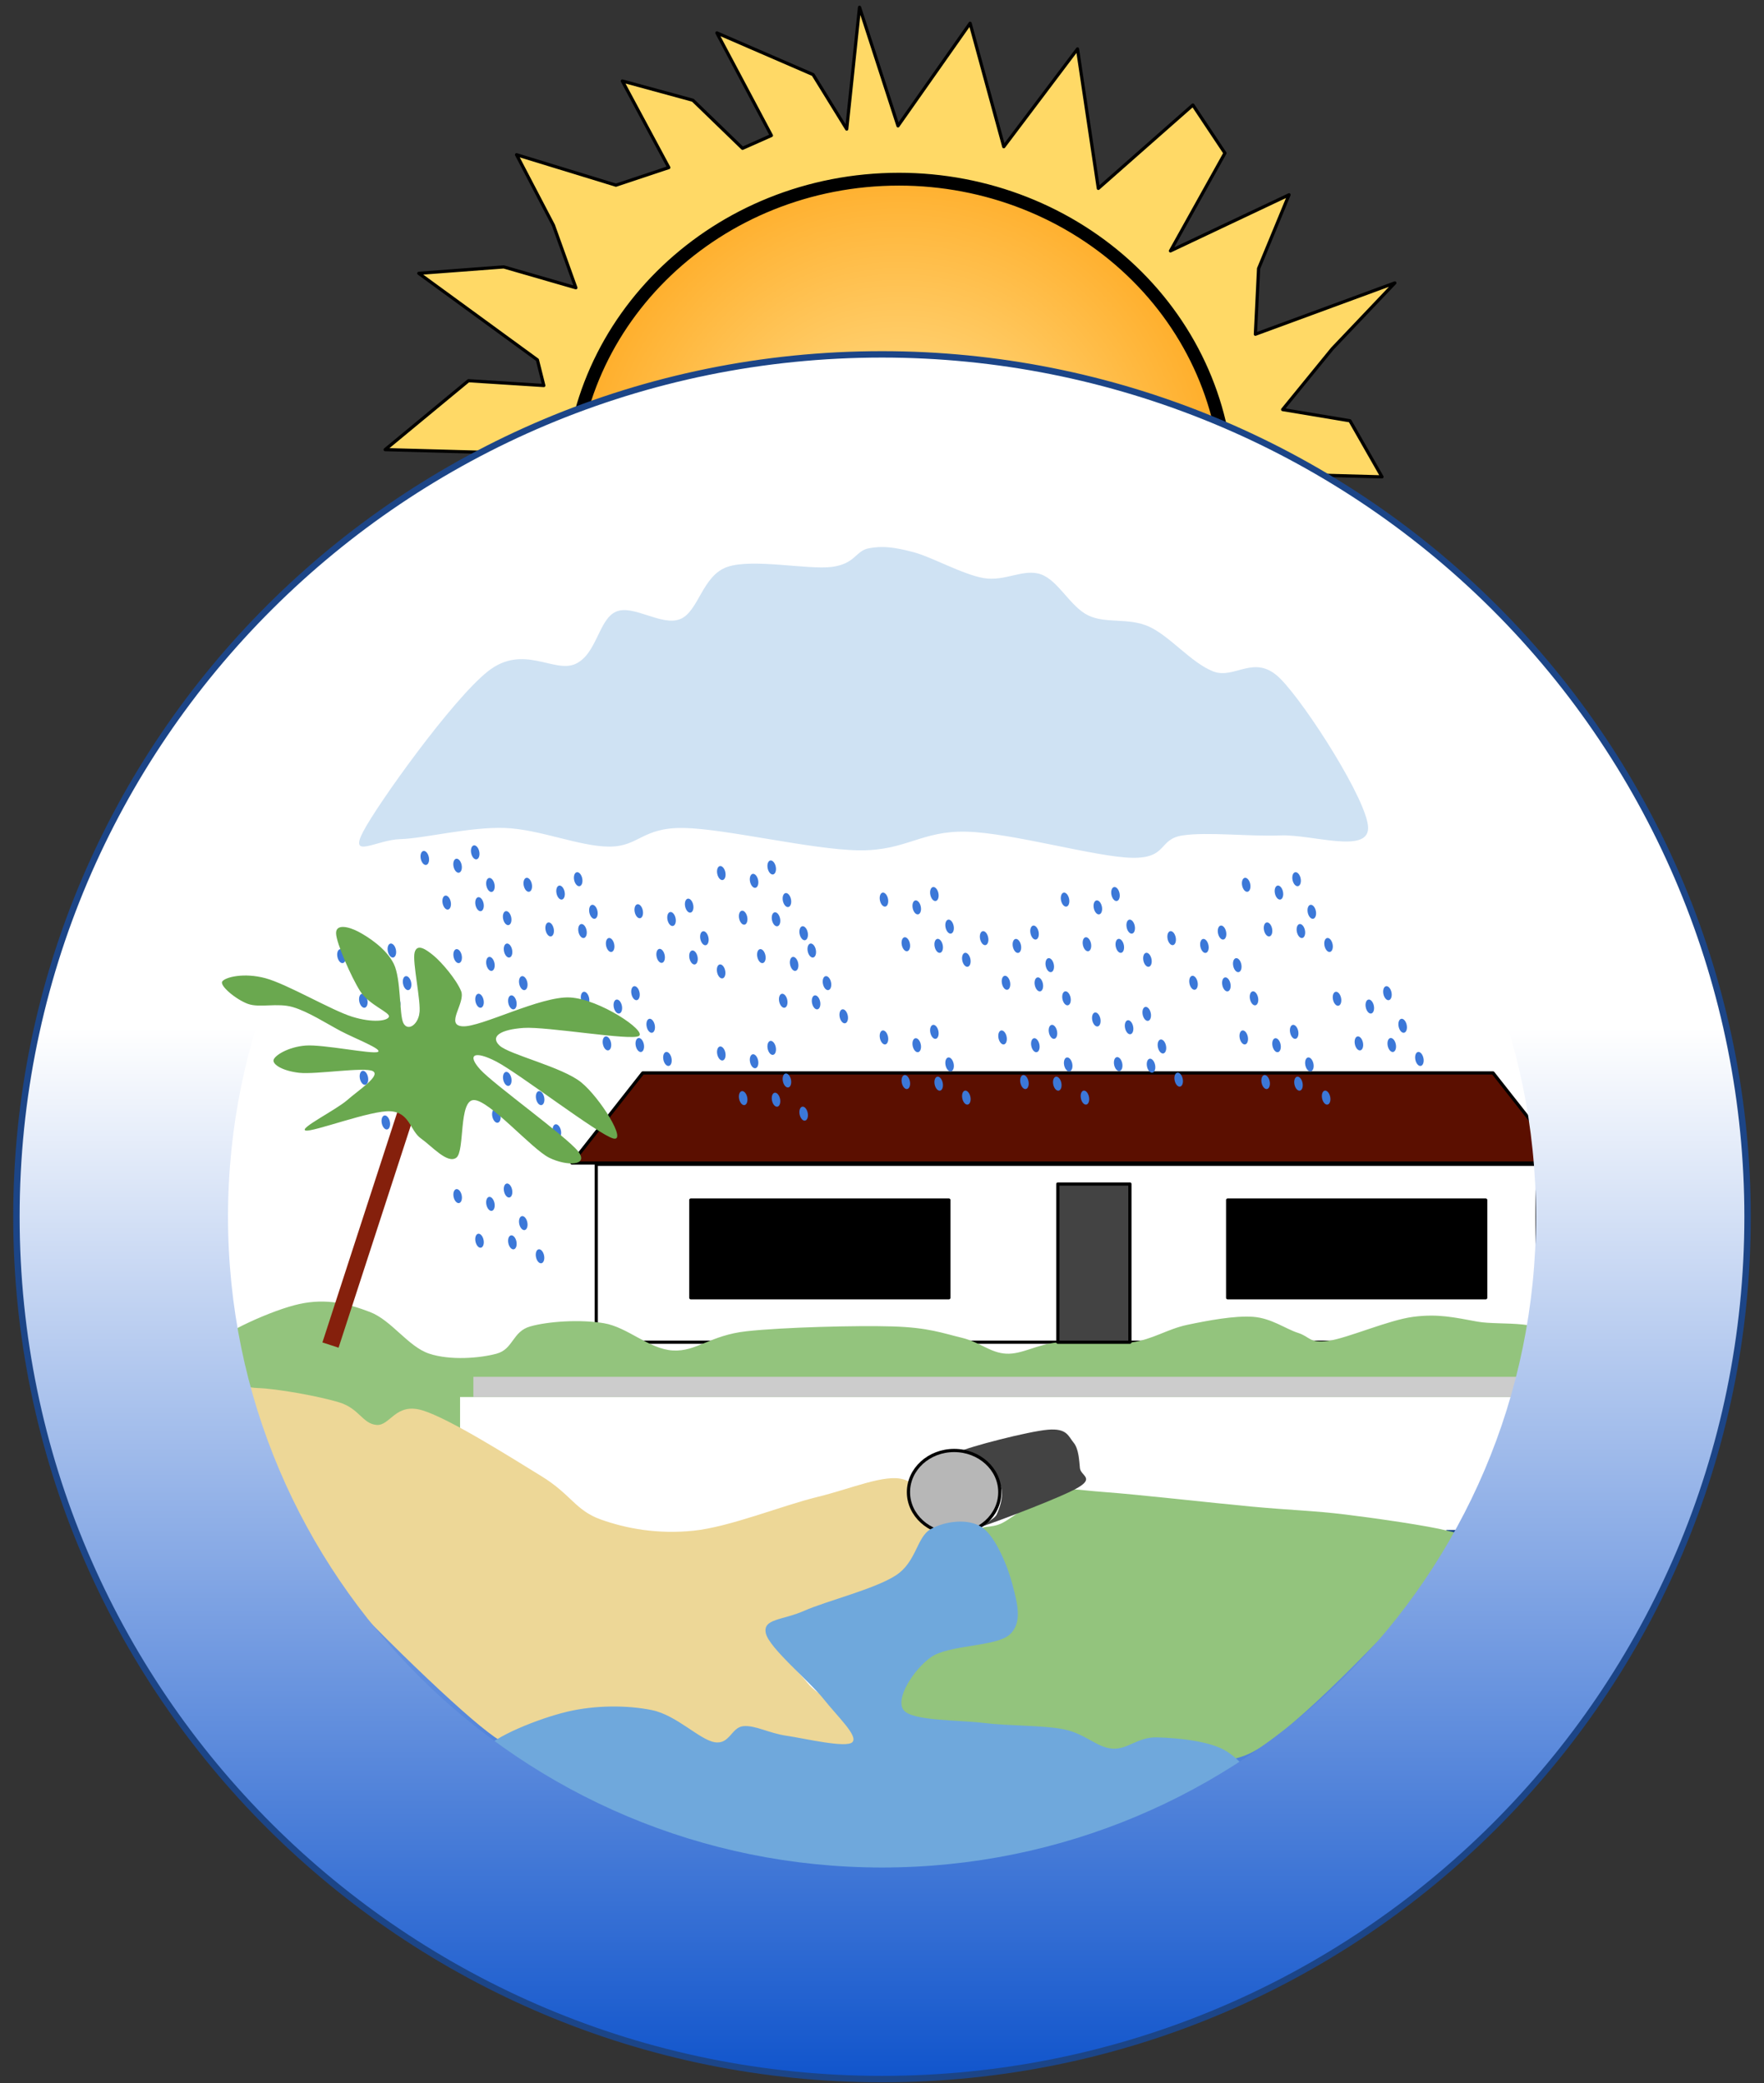 <svg version="1.1" viewBox="0.0 0.0 550.333 649.885" fill="none" stroke="none" stroke-linecap="square" stroke-miterlimit="10" xmlns:xlink="http://www.w3.org/1999/xlink" xmlns="http://www.w3.org/2000/svg"><rect x="0.0" y="0.0" width="550.333" height="649.885" fill="#333333" stroke="none"/><clipPath id="p.0"><path d="m0 0l550.333 0l0 649.885l-550.333 0l0 -649.885z" clip-rule="nonzero"/></clipPath><g clip-path="url(#p.0)"><path fill="#000000" fill-opacity="0.0" d="m0 0l550.333 0l0 649.885l-550.333 0z" fill-rule="evenodd"/><path fill="#ffd966" d="m240.657 42.27l-17.0 -32.0l30.0 13l10.501 17l4.0 -38.0l12.0 37.0l22.499 -32l10.501 38.499l23.0 -30.499l6.499 43.499l29.501 -26.0l10.0 15.0l-17.0 30.501l37.0 -17.501l-9.501 23.0l-1.0 20.501l43.501 -16.0l-19.501 20.499l-15.499 19.0l21.0 3.501l10.0 17.499l-311.0 -8.499l26 -21.501l23.499 1.501l-2.0 -8.0l-37.0 -27.0l26.501 -2.0l22.499 6.499l-7.0 -19.499l-11.499 -22.0l31.0 9.499l16.499 -5.499l-14.499 -27l22.0 6.0l15.499 15z" fill-rule="evenodd"/><path stroke="#000000" stroke-width="1.0" stroke-linejoin="round" stroke-linecap="butt" d="m240.657 42.27l-17.0 -32.0l30.0 13l10.501 17l4.0 -38.0l12.0 37.0l22.499 -32l10.501 38.499l23.0 -30.499l6.499 43.499l29.501 -26.0l10.0 15.0l-17.0 30.501l37.0 -17.501l-9.501 23.0l-1.0 20.501l43.501 -16.0l-19.501 20.499l-15.499 19.0l21.0 3.501l10.0 17.499l-311.0 -8.499l26 -21.501l23.499 1.501l-2.0 -8.0l-37.0 -27.0l26.501 -2.0l22.499 6.499l-7.0 -19.499l-11.499 -22.0l31.0 9.499l16.499 -5.499l-14.499 -27l22.0 6.0l15.499 15z" fill-rule="evenodd"/><defs><radialGradient id="p.1" gradientUnits="userSpaceOnUse" gradientTransform="matrix(11.894 0.0 0.0 11.894 0.0 0.0)" spreadMethod="pad" cx="23.581" cy="12.896" fx="23.581" fy="12.896" r="11.894"><stop offset="0.0" stop-color="#ffe599"/><stop offset="1.0" stop-color="#ff9900"/></radialGradient></defs><path fill="url(#p.1)" d="m177.954 153.381l0 0c0 -53.837 45.9 -97.48 102.52 -97.48l0 0c27.19 0 53.266 10.27 72.492 28.551c19.226 18.281 30.027 43.076 30.027 68.929l0 0c0 53.837 -45.9 97.48 -102.52 97.48l0 0c-56.62 0 -102.52 -43.643 -102.52 -97.48z" fill-rule="evenodd"/><path stroke="#000000" stroke-width="4.0" stroke-linejoin="round" stroke-linecap="butt" d="m177.954 153.381l0 0c0 -53.837 45.9 -97.48 102.52 -97.48l0 0c27.19 0 53.266 10.27 72.492 28.551c19.226 18.281 30.027 43.076 30.027 68.929l0 0c0 53.837 -45.9 97.48 -102.52 97.48l0 0c-56.62 0 -102.52 -43.643 -102.52 -97.48z" fill-rule="evenodd"/><defs><linearGradient id="p.2" gradientUnits="userSpaceOnUse" gradientTransform="matrix(23.153 0.0 0.0 23.153 0.0 0.0)" spreadMethod="pad" x1="0.265" y1="4.818" x2="0.265" y2="27.971"><stop offset="0.0" stop-color="#ffffff"/><stop offset="0.3" stop-color="#ffffff"/><stop offset="1.0" stop-color="#1155cc"/></linearGradient></defs><path fill="url(#p.2)" d="m6.127 379.583l0 0c0 -148.03 120.453 -268.031 269.039 -268.031l0 0c71.354 0 139.785 28.239 190.24 78.505c50.455 50.266 78.8 118.441 78.8 189.527l0 0c0 148.03 -120.453 268.032 -269.039 268.032l0 0c-148.586 0 -269.039 -120.002 -269.039 -268.032z" fill-rule="evenodd"/><path stroke="#1c4587" stroke-width="4.0" stroke-linejoin="round" stroke-linecap="butt" d="m6.127 379.583l0 0c0 -148.03 120.453 -268.031 269.039 -268.031l0 0c71.354 0 139.785 28.239 190.24 78.505c50.455 50.266 78.8 118.441 78.8 189.527l0 0c0 148.03 -120.453 268.032 -269.039 268.032l0 0c-148.586 0 -269.039 -120.002 -269.039 -268.032z" fill-rule="evenodd"/><path fill="#ffffff" d="m60.563 350.42l0 0c0 -120.494 97.059 -218.173 216.787 -218.173l0 0c57.496 0 112.636 22.986 153.292 63.901c40.656 40.915 63.496 96.409 63.496 154.272l0 0c0 120.494 -97.059 218.173 -216.787 218.173l0 0c-119.728 0 -216.787 -97.68 -216.787 -218.173z" fill-rule="evenodd"/><path stroke="#1c4587" stroke-width="4.0" stroke-linejoin="round" stroke-linecap="butt" d="m60.563 350.42l0 0c0 -120.494 97.059 -218.173 216.787 -218.173l0 0c57.496 0 112.636 22.986 153.292 63.901c40.656 40.915 63.496 96.409 63.496 154.272l0 0c0 120.494 -97.059 218.173 -216.787 218.173l0 0c-119.728 0 -216.787 -97.68 -216.787 -218.173z" fill-rule="evenodd"/><path fill="#ffffff" d="m186.02 363.228l293.512 0l0 55.496l-293.512 0z" fill-rule="evenodd"/><path stroke="#000000" stroke-width="1.0" stroke-linejoin="round" stroke-linecap="butt" d="m186.02 363.228l293.512 0l0 55.496l-293.512 0z" fill-rule="evenodd"/><path fill="#93c47d" d="m64.921 420.308c4.5 -4.584 20.084 -11.668 28.501 -13.501c8.417 -1.833 15.25 -0.082 22.0 2.501c6.75 2.584 11.916 10.833 18.499 13.0c6.583 2.167 15.75 1.417 21.0 0c5.25 -1.417 4.918 -6.918 10.501 -8.501c5.584 -1.584 15.584 -2.25 23.0 -1.0c7.416 1.25 14.082 8.084 21.499 8.501c7.416 0.417 11.583 -4.75 23.0 -6.0c11.417 -1.25 34.335 -1.835 45.501 -1.501c11.167 0.333 15.582 2.084 21.499 3.501c5.916 1.417 9.0 4.75 14.0 5.0c5.0 0.25 9.5 -2.918 16.0 -3.501c6.5 -0.584 16.25 0.916 23.0 0c6.75 -0.916 11.168 -4.165 17.501 -5.499c6.333 -1.333 14.749 -2.918 20.499 -2.501c5.75 0.416 10.083 3.75 14.0 5.0c3.917 1.25 3.501 3.335 9.501 2.501c6.0 -0.833 18.749 -6.501 26.499 -7.501c7.75 -1.0 12.667 0.168 20.0 1.501c7.333 1.333 22.416 -1.084 24.0 6.499c1.584 7.583 27.001 33.5 -14.499 39.0c-41.5 5.5 -176.001 -4.0 -234.501 -6.0c-58.5 -2.0 -88.249 -3.084 -116.499 -6.0c-28.25 -2.916 -43.916 -7.249 -53.0 -11.499c-9.084 -4.25 -6.001 -9.416 -1.501 -14.0z" fill-rule="evenodd"/><path fill="#ffffff" d="m143.531 435.827l336.0 0l0 41.48l-336.0 0z" fill-rule="evenodd"/><path fill="#5b0f00" d="m178.421 362.822l22.099 -28.095l265.281 0l22.099 28.095z" fill-rule="evenodd"/><path stroke="#000000" stroke-width="1.0" stroke-linejoin="round" stroke-linecap="butt" d="m178.421 362.822l22.099 -28.095l265.281 0l22.099 28.095z" fill-rule="evenodd"/><path fill="#000000" d="m215.521 374.378l80.504 0l0 30.488l-80.504 0z" fill-rule="evenodd"/><path stroke="#000000" stroke-width="1.0" stroke-linejoin="round" stroke-linecap="butt" d="m215.521 374.378l80.504 0l0 30.488l-80.504 0z" fill-rule="evenodd"/><path fill="#000000" d="m383.004 374.378l80.504 0l0 30.488l-80.504 0z" fill-rule="evenodd"/><path stroke="#000000" stroke-width="1.0" stroke-linejoin="round" stroke-linecap="butt" d="m383.004 374.378l80.504 0l0 30.488l-80.504 0z" fill-rule="evenodd"/><path fill="#434343" d="m330.02 369.378l22.488 0l0 49.354l-22.488 0z" fill-rule="evenodd"/><path stroke="#000000" stroke-width="1.0" stroke-linejoin="round" stroke-linecap="butt" d="m330.02 369.378l22.488 0l0 49.354l-22.488 0z" fill-rule="evenodd"/><path fill="#93c47d" d="m312.92 475.008c-4.0 2.167 -7.667 0.335 -8.0 3.501c-0.333 3.167 5.416 10.582 6.0 15.499c0.584 4.916 2.251 9.75 -2.499 14.0c-4.75 4.25 -20.916 6.668 -26.0 11.501c-5.084 4.833 -6.584 13.832 -4.501 17.499c2.083 3.667 8.833 3.835 17.0 4.501c8.167 0.667 23.833 -1.751 32.0 -0.501c8.167 1.25 11.667 7.667 17.0 8.0c5.333 0.333 7.167 -5.584 15.0 -6.0c7.833 -0.416 17.916 11.001 32.0 3.501c14.084 -7.5 41.751 -37.668 52.501 -48.501c10.75 -10.833 10.667 -13.082 12.0 -16.499c1.333 -3.416 1.917 -2.5 -4.0 -4.0c-5.917 -1.5 -21.335 -3.75 -31.501 -5.0c-10.167 -1.25 -16.999 -1.335 -29.499 -2.501c-12.5 -1.167 -35.251 -3.749 -45.501 -4.499c-10.25 -0.75 -10.667 -1.583 -16.0 0c-5.333 1.583 -12.0 7.332 -16.0 9.499z" fill-rule="evenodd"/><path fill="#edd797" d="m254.921 467.029c10.916 -2.667 21.083 -7.249 27 -5.499c5.917 1.75 8.918 10.833 8.501 16.0c-0.416 5.167 -3.25 10.0 -11.0 15.0c-7.75 5.0 -30.918 9.584 -35.501 15.0c-4.584 5.416 4.333 12.832 8.0 17.499c3.667 4.667 11.667 7.001 14 10.501c2.333 3.5 2.583 8.332 0 10.499c-2.583 2.167 -10.832 3.251 -15.499 2.501c-4.667 -0.75 -8.918 -7.083 -12.501 -7.0c-3.584 0.083 -4.75 7.249 -9.0 7.499c-4.25 0.25 -11.416 -3.667 -16.499 -6.0c-5.083 -2.333 -6.916 -8.084 -14.0 -8.0c-7.084 0.084 -20.418 7.918 -28.501 8.501c-8.084 0.583 -7.0 5.583 -20.0 -5.0c-13.0 -10.584 -44.75 -41.501 -58 -58.501c-13.25 -17.0 -19.582 -35.665 -21.499 -43.499c-1.916 -7.833 4.084 -3.668 10.0 -3.501c5.916 0.167 19.332 2.584 25.499 4.501c6.167 1.917 7.168 6.584 11.501 7.0c4.333 0.416 5.916 -7.168 14.499 -4.501c8.583 2.667 27.75 14.835 37.0 20.501c9.25 5.667 10.584 10.665 18.501 13.499c7.917 2.833 17.75 4.668 29.0 3.501c11.25 -1.167 27.582 -7.835 38.499 -10.501z" fill-rule="evenodd"/><path fill="#434343" d="m298.919 453.027c3.25 -1.667 22.0 -6.5 28.0 -7.0c6.0 -0.5 6.333 2.0 8.0 4.0c1.667 2.0 1.75 5.667 2.0 8.0c0.25 2.333 4.501 3.0 -0.499 6.0c-5.0 3.0 -25.251 10.583 -29.501 12.0c-4.25 1.417 3.083 -1.582 4.0 -3.499c0.917 -1.916 2.084 -5.25 1.501 -8.0c-0.583 -2.75 -2.75 -6.584 -5.0 -8.501c-2.25 -1.917 -11.751 -1.333 -8.501 -3.0z" fill-rule="evenodd"/><path fill="#b7b7b7" d="m283.421 465.501l0 0c0 -7.175 6.381 -12.992 14.252 -12.992l0 0c7.871 0 14.252 5.817 14.252 12.992l0 0c0 7.175 -6.381 12.992 -14.252 12.992l0 0c-7.871 0 -14.252 -5.817 -14.252 -12.992z" fill-rule="evenodd"/><path stroke="#000000" stroke-width="1.0" stroke-linejoin="round" stroke-linecap="butt" d="m283.421 465.501l0 0c0 -7.175 6.381 -12.992 14.252 -12.992l0 0c7.871 0 14.252 5.817 14.252 12.992l0 0c0 7.175 -6.381 12.992 -14.252 12.992l0 0c-7.871 0 -14.252 -5.817 -14.252 -12.992z" fill-rule="evenodd"/><path fill="#6fa8dc" d="m290.42 477.009c-4.5 2.5 -4.416 10.251 -11.0 14.501c-6.584 4.25 -21.751 8.0 -28.501 11.0c-6.75 3.0 -13.0 2.417 -12.0 7.0c1.0 4.583 13.5 14.832 18.0 20.499c4.5 5.667 10.916 11.584 9.0 13.501c-1.916 1.917 -14.832 -1.167 -20.499 -2.0c-5.667 -0.833 -9.751 -3.333 -13.501 -3.0c-3.75 0.333 -4.25 5.833 -9.0 5.0c-4.75 -0.833 -11.832 -8.416 -19.499 -10.0c-7.667 -1.584 -17.751 -1.584 -26.501 0.499c-8.75 2.083 -23.0 7.75 -26.0 12.0c-3.0 4.25 -7.75 7.251 8.0 13.501c15.75 6.25 50.335 20.5 86.501 24.0c36.167 3.5 105.916 0.417 130.499 -3.0c24.583 -3.417 15.833 -11.835 17.0 -17.501c1.167 -5.667 -4.667 -12.999 -10.0 -16.499c-5.333 -3.5 -16.0 -4.335 -22.0 -4.501c-6.0 -0.167 -9.167 3.918 -14.0 3.501c-4.833 -0.416 -8.333 -4.667 -15.0 -6.0c-6.667 -1.333 -16.667 -1.0 -25.0 -2.0c-8.333 -1.0 -22.25 -0.583 -25.0 -4.0c-2.75 -3.417 3.001 -12.584 8.501 -16.501c5.5 -3.917 20.249 -3.25 24.499 -7c4.25 -3.75 2.416 -9.916 1.0 -15.499c-1.416 -5.583 -5.249 -15.083 -9.499 -18.0c-4.25 -2.917 -11.5 -2.001 -16.0 0.499z" fill-rule="evenodd"/><path fill="#cccccc" d="m147.686 429.528l335.748 0l0 6.299l-335.748 0z" fill-rule="evenodd"/><defs><linearGradient id="p.3" gradientUnits="userSpaceOnUse" gradientTransform="matrix(23.153 0.0 0.0 23.153 0.0 0.0)" spreadMethod="pad" x1="0.265" y1="4.818" x2="0.265" y2="27.971"><stop offset="0.0" stop-color="#ffffff"/><stop offset="0.39" stop-color="#ffffff"/><stop offset="1.0" stop-color="#1155cc"/></linearGradient></defs><path fill="url(#p.3)" d="m6.127 379.581l0 0c0 -148.03 120.453 -268.031 269.039 -268.031l0 0c71.354 0 139.785 28.239 190.24 78.505c50.455 50.266 78.8 118.441 78.8 189.527l0 0c0 148.03 -120.453 268.031 -269.039 268.031l0 0c-148.586 0 -269.039 -120.002 -269.039 -268.031zm65.008 0l0 0c0 112.127 91.348 203.023 204.031 203.023c112.683 0 204.031 -90.897 204.031 -203.023l0 0c0 -112.127 -91.348 -203.023 -204.031 -203.023l0 0c-112.683 0 -204.031 90.897 -204.031 203.023z" fill-rule="evenodd"/><path fill="#cfe2f3" d="m152.218 209.432c11.047 -8.726 20.691 0.776 27.355 -2.327c6.664 -3.102 7.191 -13.961 12.627 -16.288c5.436 -2.327 14.204 4.654 19.991 2.327c5.787 -2.327 6.839 -13.573 14.729 -16.288c7.891 -2.715 25.251 0.97 32.616 0c7.365 -0.97 7.364 -5.043 11.572 -5.818c4.208 -0.776 7.716 -0.387 13.678 1.165c5.962 1.551 15.432 6.979 22.095 8.143c6.664 1.163 12.451 -3.101 17.887 -1.162c5.436 1.939 9.118 10.082 14.729 12.796c5.611 2.715 12.45 0.583 18.938 3.491c6.488 2.909 13.152 11.246 19.991 13.961c6.839 2.715 12.978 -5.817 21.044 2.327c8.066 8.144 27.355 38.394 27.355 46.539c0 8.144 -17.71 1.939 -27.355 2.327c-9.644 0.388 -22.796 -1.163 -30.512 0c-7.716 1.163 -4.559 7.175 -15.783 6.98c-11.223 -0.194 -37.352 -7.757 -51.556 -8.145c-14.204 -0.388 -18.938 6.012 -33.667 5.818c-14.73 -0.194 -41.735 -6.787 -54.711 -6.98c-12.976 -0.194 -13.853 5.818 -23.146 5.818c-9.294 0 -21.744 -5.43 -32.616 -5.818c-10.872 -0.388 -25.251 3.295 -32.616 3.489c-7.365 0.194 -16.133 6.399 -11.574 -2.327c4.559 -8.726 27.882 -41.302 38.929 -50.028z" fill-rule="evenodd"/><path fill="#3c78d8" d="m146.997 266.162l0 0c-0.244 -1.2 0.123 -2.286 0.819 -2.425l0 0c0.334 -0.067 0.701 0.098 1.02 0.458c0.319 0.36 0.564 0.887 0.681 1.463l0 0c0.244 1.2 -0.123 2.286 -0.819 2.425l0 0c-0.696 0.139 -1.457 -0.721 -1.701 -1.921z" fill-rule="evenodd"/><path fill="#3c78d8" d="m141.495 270.33l0 0c-0.244 -1.2 0.123 -2.286 0.819 -2.425l0 0c0.334 -0.067 0.701 0.098 1.02 0.458c0.319 0.36 0.564 0.887 0.681 1.463l0 0c0.244 1.2 -0.123 2.286 -0.819 2.425l0 0c-0.696 0.139 -1.457 -0.721 -1.701 -1.921z" fill-rule="evenodd"/><path fill="#3c78d8" d="m151.745 276.33l0 0c-0.244 -1.2 0.123 -2.286 0.819 -2.425l0 0c0.334 -0.067 0.701 0.098 1.02 0.458c0.319 0.36 0.564 0.887 0.681 1.463l0 0c0.244 1.2 -0.123 2.286 -0.819 2.425l0 0c-0.696 0.139 -1.457 -0.721 -1.701 -1.921z" fill-rule="evenodd"/><path fill="#3c78d8" d="m148.343 282.33l0 0c-0.244 -1.2 0.123 -2.286 0.819 -2.425l0 0c0.334 -0.067 0.701 0.098 1.02 0.458c0.319 0.36 0.564 0.887 0.681 1.463l0 0c0.244 1.2 -0.123 2.286 -0.819 2.425l0 0c-0.696 0.139 -1.457 -0.721 -1.701 -1.921z" fill-rule="evenodd"/><path fill="#3c78d8" d="m131.27 267.905l0 0c-0.244 -1.2 0.123 -2.286 0.819 -2.425l0 0c0.334 -0.067 0.701 0.098 1.02 0.458c0.319 0.36 0.564 0.887 0.681 1.463l0 0c0.244 1.2 -0.123 2.286 -0.819 2.425l0 0c-0.696 0.139 -1.457 -0.721 -1.701 -1.921z" fill-rule="evenodd"/><path fill="#3c78d8" d="m138.094 281.829l0 0c-0.244 -1.2 0.123 -2.286 0.819 -2.425l0 0c0.334 -0.067 0.701 0.098 1.02 0.458c0.319 0.36 0.564 0.887 0.681 1.463l0 0c0.244 1.2 -0.123 2.286 -0.819 2.425l0 0c-0.696 0.139 -1.457 -0.721 -1.701 -1.921z" fill-rule="evenodd"/><path fill="#3c78d8" d="m156.968 286.679l0 0c-0.244 -1.2 0.123 -2.286 0.819 -2.425l0 0c0.334 -0.067 0.701 0.098 1.02 0.458c0.319 0.36 0.564 0.887 0.681 1.463l0 0c0.244 1.2 -0.123 2.286 -0.819 2.425l0 0c-0.696 0.139 -1.457 -0.721 -1.701 -1.921z" fill-rule="evenodd"/><path fill="#3c78d8" d="m179.123 274.538l0 0c-0.244 -1.2 0.123 -2.286 0.819 -2.425l0 0c0.334 -0.067 0.701 0.098 1.02 0.458c0.319 0.36 0.564 0.887 0.681 1.463l0 0c0.244 1.2 -0.123 2.286 -0.819 2.425l0 0c-0.696 0.139 -1.457 -0.721 -1.701 -1.921z" fill-rule="evenodd"/><path fill="#3c78d8" d="m173.621 278.706l0 0c-0.244 -1.2 0.123 -2.286 0.819 -2.425l0 0c0.334 -0.067 0.701 0.098 1.02 0.458c0.319 0.36 0.564 0.887 0.681 1.463l0 0c0.244 1.2 -0.123 2.286 -0.819 2.425l0 0c-0.696 0.139 -1.457 -0.721 -1.701 -1.921z" fill-rule="evenodd"/><path fill="#3c78d8" d="m183.871 284.706l0 0c-0.244 -1.2 0.123 -2.286 0.819 -2.425l0 0c0.334 -0.067 0.701 0.098 1.02 0.458c0.319 0.36 0.564 0.887 0.681 1.463l0 0c0.244 1.2 -0.123 2.286 -0.819 2.425l0 0c-0.696 0.139 -1.457 -0.721 -1.701 -1.921z" fill-rule="evenodd"/><path fill="#3c78d8" d="m180.469 290.706l0 0c-0.244 -1.2 0.123 -2.286 0.819 -2.425l0 0c0.334 -0.067 0.701 0.098 1.02 0.458c0.319 0.36 0.564 0.887 0.681 1.463l0 0c0.244 1.2 -0.123 2.286 -0.819 2.425l0 0c-0.696 0.139 -1.457 -0.721 -1.701 -1.921z" fill-rule="evenodd"/><path fill="#3c78d8" d="m163.396 276.28l0 0c-0.244 -1.2 0.123 -2.286 0.819 -2.425l0 0c0.334 -0.067 0.701 0.098 1.02 0.458c0.319 0.36 0.564 0.887 0.681 1.463l0 0c0.244 1.2 -0.123 2.286 -0.819 2.425l0 0c-0.696 0.139 -1.457 -0.721 -1.701 -1.921z" fill-rule="evenodd"/><path fill="#3c78d8" d="m170.22 290.204l0 0c-0.244 -1.2 0.123 -2.286 0.819 -2.425l0 0c0.334 -0.067 0.701 0.098 1.02 0.458c0.319 0.36 0.564 0.887 0.681 1.463l0 0c0.244 1.2 -0.123 2.286 -0.819 2.425l0 0c-0.696 0.139 -1.457 -0.721 -1.701 -1.921z" fill-rule="evenodd"/><path fill="#3c78d8" d="m189.094 295.055l0 0c-0.244 -1.2 0.123 -2.286 0.819 -2.425l0 0c0.334 -0.067 0.701 0.098 1.02 0.458c0.319 0.36 0.564 0.887 0.681 1.463l0 0c0.244 1.2 -0.123 2.286 -0.819 2.425l0 0c-0.696 0.139 -1.457 -0.721 -1.701 -1.921z" fill-rule="evenodd"/><path fill="#3c78d8" d="m213.747 282.787l0 0c-0.244 -1.2 0.123 -2.286 0.819 -2.425l0 0c0.334 -0.067 0.701 0.098 1.02 0.458c0.319 0.36 0.564 0.887 0.681 1.463l0 0c0.244 1.2 -0.123 2.286 -0.819 2.425l0 0c-0.696 0.139 -1.457 -0.721 -1.701 -1.921z" fill-rule="evenodd"/><path fill="#3c78d8" d="m208.246 286.955l0 0c-0.244 -1.2 0.123 -2.286 0.819 -2.425l0 0c0.334 -0.067 0.701 0.098 1.02 0.458c0.319 0.36 0.564 0.887 0.681 1.463l0 0c0.244 1.2 -0.123 2.286 -0.819 2.425l0 0c-0.696 0.139 -1.457 -0.721 -1.701 -1.921z" fill-rule="evenodd"/><path fill="#3c78d8" d="m218.495 292.955l0 0c-0.244 -1.2 0.123 -2.286 0.819 -2.425l0 0c0.334 -0.067 0.701 0.098 1.02 0.458c0.319 0.36 0.564 0.887 0.681 1.463l0 0c0.244 1.2 -0.123 2.286 -0.819 2.425l0 0c-0.696 0.139 -1.457 -0.721 -1.701 -1.921z" fill-rule="evenodd"/><path fill="#3c78d8" d="m215.094 298.955l0 0c-0.244 -1.2 0.123 -2.286 0.819 -2.425l0 0c0.334 -0.067 0.701 0.098 1.02 0.458c0.319 0.36 0.564 0.887 0.681 1.463l0 0c0.244 1.2 -0.123 2.286 -0.819 2.425l0 0c-0.696 0.139 -1.457 -0.721 -1.701 -1.921z" fill-rule="evenodd"/><path fill="#3c78d8" d="m198.02 284.53l0 0c-0.244 -1.2 0.123 -2.286 0.819 -2.425l0 0c0.334 -0.067 0.701 0.098 1.02 0.458c0.319 0.36 0.564 0.887 0.681 1.463l0 0c0.244 1.2 -0.123 2.286 -0.819 2.425l0 0c-0.696 0.139 -1.457 -0.721 -1.701 -1.921z" fill-rule="evenodd"/><path fill="#3c78d8" d="m204.844 298.454l0 0c-0.244 -1.2 0.123 -2.286 0.819 -2.425l0 0c0.334 -0.067 0.701 0.098 1.02 0.458c0.319 0.36 0.564 0.887 0.681 1.463l0 0c0.244 1.2 -0.123 2.286 -0.819 2.425l0 0c-0.696 0.139 -1.457 -0.721 -1.701 -1.921z" fill-rule="evenodd"/><path fill="#3c78d8" d="m223.718 303.304l0 0c-0.244 -1.2 0.123 -2.286 0.819 -2.425l0 0c0.334 -0.067 0.701 0.098 1.02 0.458c0.319 0.36 0.564 0.887 0.681 1.463l0 0c0.244 1.2 -0.123 2.286 -0.819 2.425l0 0c-0.696 0.139 -1.457 -0.721 -1.701 -1.921z" fill-rule="evenodd"/><path fill="#3c78d8" d="m157.246 296.79l0 0c-0.244 -1.2 0.123 -2.286 0.819 -2.425l0 0c0.334 -0.067 0.701 0.098 1.02 0.458c0.319 0.36 0.564 0.887 0.681 1.463l0 0c0.244 1.2 -0.123 2.286 -0.819 2.425l0 0c-0.696 0.139 -1.457 -0.721 -1.701 -1.921z" fill-rule="evenodd"/><path fill="#3c78d8" d="m151.745 300.958l0 0c-0.244 -1.2 0.123 -2.286 0.819 -2.425l0 0c0.334 -0.067 0.701 0.098 1.02 0.458c0.319 0.36 0.564 0.887 0.681 1.463l0 0c0.244 1.2 -0.123 2.286 -0.819 2.425l0 0c-0.696 0.139 -1.457 -0.721 -1.701 -1.921z" fill-rule="evenodd"/><path fill="#3c78d8" d="m161.994 306.958l0 0c-0.244 -1.2 0.123 -2.286 0.819 -2.425l0 0c0.334 -0.067 0.701 0.098 1.02 0.458c0.319 0.36 0.564 0.887 0.681 1.463l0 0c0.244 1.2 -0.123 2.286 -0.819 2.425l0 0c-0.696 0.139 -1.457 -0.721 -1.701 -1.921z" fill-rule="evenodd"/><path fill="#3c78d8" d="m158.592 312.958l0 0c-0.244 -1.2 0.123 -2.286 0.819 -2.425l0 0c0.334 -0.067 0.701 0.098 1.02 0.458c0.319 0.36 0.564 0.887 0.681 1.463l0 0c0.244 1.2 -0.123 2.286 -0.819 2.425l0 0c-0.696 0.139 -1.457 -0.721 -1.701 -1.921z" fill-rule="evenodd"/><path fill="#3c78d8" d="m141.519 298.532l0 0c-0.244 -1.2 0.123 -2.286 0.819 -2.425l0 0c0.334 -0.067 0.701 0.098 1.02 0.458c0.319 0.36 0.564 0.887 0.681 1.463l0 0c0.244 1.2 -0.123 2.286 -0.819 2.425l0 0c-0.696 0.139 -1.457 -0.721 -1.701 -1.921z" fill-rule="evenodd"/><path fill="#3c78d8" d="m148.343 312.456l0 0c-0.244 -1.2 0.123 -2.286 0.819 -2.425l0 0c0.334 -0.067 0.701 0.098 1.02 0.458c0.319 0.36 0.564 0.887 0.681 1.463l0 0c0.244 1.2 -0.123 2.286 -0.819 2.425l0 0c-0.696 0.139 -1.457 -0.721 -1.701 -1.921z" fill-rule="evenodd"/><path fill="#3c78d8" d="m167.217 317.307l0 0c-0.244 -1.2 0.123 -2.286 0.819 -2.425l0 0c0.334 -0.067 0.701 0.098 1.02 0.458c0.319 0.36 0.564 0.887 0.681 1.463l0 0c0.244 1.2 -0.123 2.286 -0.819 2.425l0 0c-0.696 0.139 -1.457 -0.721 -1.701 -1.921z" fill-rule="evenodd"/><path fill="#3c78d8" d="m196.997 310.095l0 0c-0.244 -1.2 0.123 -2.286 0.819 -2.425l0 0c0.334 -0.067 0.701 0.098 1.02 0.458c0.319 0.36 0.564 0.887 0.681 1.463l0 0c0.244 1.2 -0.123 2.286 -0.819 2.425l0 0c-0.696 0.139 -1.457 -0.721 -1.701 -1.921z" fill-rule="evenodd"/><path fill="#3c78d8" d="m191.495 314.263l0 0c-0.244 -1.2 0.123 -2.286 0.819 -2.425l0 0c0.334 -0.067 0.701 0.098 1.02 0.458c0.319 0.36 0.564 0.887 0.681 1.463l0 0c0.244 1.2 -0.123 2.286 -0.819 2.425l0 0c-0.696 0.139 -1.457 -0.721 -1.701 -1.921z" fill-rule="evenodd"/><path fill="#3c78d8" d="m201.745 320.263l0 0c-0.244 -1.2 0.123 -2.286 0.819 -2.425l0 0c0.334 -0.067 0.701 0.098 1.02 0.458c0.319 0.36 0.564 0.887 0.681 1.463l0 0c0.244 1.2 -0.123 2.286 -0.819 2.425l0 0c-0.696 0.139 -1.457 -0.721 -1.701 -1.921z" fill-rule="evenodd"/><path fill="#3c78d8" d="m198.343 326.263l0 0c-0.244 -1.2 0.123 -2.286 0.819 -2.425l0 0c0.334 -0.067 0.701 0.098 1.02 0.458c0.319 0.36 0.564 0.887 0.681 1.463l0 0c0.244 1.2 -0.123 2.286 -0.819 2.425l0 0c-0.696 0.139 -1.457 -0.721 -1.701 -1.921z" fill-rule="evenodd"/><path fill="#3c78d8" d="m181.27 311.838l0 0c-0.244 -1.2 0.123 -2.286 0.819 -2.425l0 0c0.334 -0.067 0.701 0.098 1.02 0.458c0.319 0.36 0.564 0.887 0.681 1.463l0 0c0.244 1.2 -0.123 2.286 -0.819 2.425l0 0c-0.696 0.139 -1.457 -0.721 -1.701 -1.921z" fill-rule="evenodd"/><path fill="#3c78d8" d="m188.094 325.762l0 0c-0.244 -1.2 0.123 -2.286 0.819 -2.425l0 0c0.334 -0.067 0.701 0.098 1.02 0.458c0.319 0.36 0.564 0.887 0.681 1.463l0 0c0.244 1.2 -0.123 2.286 -0.819 2.425l0 0c-0.696 0.139 -1.457 -0.721 -1.701 -1.921z" fill-rule="evenodd"/><path fill="#3c78d8" d="m206.968 330.612l0 0c-0.244 -1.2 0.123 -2.286 0.819 -2.425l0 0c0.334 -0.067 0.701 0.098 1.02 0.458c0.319 0.36 0.564 0.887 0.681 1.463l0 0c0.244 1.2 -0.123 2.286 -0.819 2.425l0 0c-0.696 0.139 -1.457 -0.721 -1.701 -1.921z" fill-rule="evenodd"/><path fill="#3c78d8" d="m128.01 334.762l0 0c-0.244 -1.2 0.123 -2.286 0.819 -2.425l0 0c0.334 -0.067 0.701 0.098 1.02 0.458c0.319 0.36 0.564 0.887 0.681 1.463l0 0c0.244 1.2 -0.123 2.286 -0.819 2.425l0 0c-0.696 0.139 -1.457 -0.721 -1.701 -1.921z" fill-rule="evenodd"/><path fill="#3c78d8" d="m122.508 338.93l0 0c-0.244 -1.2 0.123 -2.286 0.819 -2.425l0 0c0.334 -0.067 0.701 0.098 1.02 0.458c0.319 0.36 0.564 0.887 0.681 1.463l0 0c0.244 1.2 -0.123 2.286 -0.819 2.425l0 0c-0.696 0.139 -1.457 -0.721 -1.701 -1.921z" fill-rule="evenodd"/><path fill="#3c78d8" d="m132.758 344.93l0 0c-0.244 -1.2 0.123 -2.286 0.819 -2.425l0 0c0.334 -0.067 0.701 0.098 1.02 0.458c0.319 0.36 0.564 0.887 0.681 1.463l0 0c0.244 1.2 -0.123 2.286 -0.819 2.425l0 0c-0.696 0.139 -1.457 -0.721 -1.701 -1.921z" fill-rule="evenodd"/><path fill="#3c78d8" d="m129.356 350.93l0 0c-0.244 -1.2 0.123 -2.286 0.819 -2.425l0 0c0.334 -0.067 0.701 0.098 1.02 0.458c0.319 0.36 0.564 0.887 0.681 1.463l0 0c0.244 1.2 -0.123 2.286 -0.819 2.425l0 0c-0.696 0.139 -1.457 -0.721 -1.701 -1.921z" fill-rule="evenodd"/><path fill="#3c78d8" d="m112.283 336.505l0 0c-0.244 -1.2 0.123 -2.286 0.819 -2.425l0 0c0.334 -0.067 0.701 0.098 1.02 0.458c0.319 0.36 0.564 0.887 0.681 1.463l0 0c0.244 1.2 -0.123 2.286 -0.819 2.425l0 0c-0.696 0.139 -1.457 -0.721 -1.701 -1.921z" fill-rule="evenodd"/><path fill="#3c78d8" d="m119.107 350.429l0 0c-0.244 -1.2 0.123 -2.286 0.819 -2.425l0 0c0.334 -0.067 0.701 0.098 1.02 0.458c0.319 0.36 0.564 0.887 0.681 1.463l0 0c0.244 1.2 -0.123 2.286 -0.819 2.425l0 0c-0.696 0.139 -1.457 -0.721 -1.701 -1.921z" fill-rule="evenodd"/><path fill="#3c78d8" d="m137.981 355.279l0 0c-0.244 -1.2 0.123 -2.286 0.819 -2.425l0 0c0.334 -0.067 0.701 0.098 1.02 0.458c0.319 0.36 0.564 0.887 0.681 1.463l0 0c0.244 1.2 -0.123 2.286 -0.819 2.425l0 0c-0.696 0.139 -1.457 -0.721 -1.701 -1.921z" fill-rule="evenodd"/><path fill="#3c78d8" d="m120.997 296.79l0 0c-0.244 -1.2 0.123 -2.286 0.819 -2.425l0 0c0.334 -0.067 0.701 0.098 1.02 0.458c0.319 0.36 0.564 0.887 0.681 1.463l0 0c0.244 1.2 -0.123 2.286 -0.819 2.425l0 0c-0.696 0.139 -1.457 -0.721 -1.701 -1.921z" fill-rule="evenodd"/><path fill="#3c78d8" d="m115.495 300.958l0 0c-0.244 -1.2 0.123 -2.286 0.819 -2.425l0 0c0.334 -0.067 0.701 0.098 1.02 0.458c0.319 0.36 0.564 0.887 0.681 1.463l0 0c0.244 1.2 -0.123 2.286 -0.819 2.425l0 0c-0.696 0.139 -1.457 -0.721 -1.701 -1.921z" fill-rule="evenodd"/><path fill="#3c78d8" d="m125.745 306.958l0 0c-0.244 -1.2 0.123 -2.286 0.819 -2.425l0 0c0.334 -0.067 0.701 0.098 1.02 0.458c0.319 0.36 0.564 0.887 0.681 1.463l0 0c0.244 1.2 -0.123 2.286 -0.819 2.425l0 0c-0.696 0.139 -1.457 -0.721 -1.701 -1.921z" fill-rule="evenodd"/><path fill="#3c78d8" d="m122.343 312.958l0 0c-0.244 -1.2 0.123 -2.286 0.819 -2.425l0 0c0.334 -0.067 0.701 0.098 1.02 0.458c0.319 0.36 0.564 0.887 0.681 1.463l0 0c0.244 1.2 -0.123 2.286 -0.819 2.425l0 0c-0.696 0.139 -1.457 -0.721 -1.701 -1.921z" fill-rule="evenodd"/><path fill="#3c78d8" d="m105.27 298.532l0 0c-0.244 -1.2 0.123 -2.286 0.819 -2.425l0 0c0.334 -0.067 0.701 0.098 1.02 0.458c0.319 0.36 0.564 0.887 0.681 1.463l0 0c0.244 1.2 -0.123 2.286 -0.819 2.425l0 0c-0.696 0.139 -1.457 -0.721 -1.701 -1.921z" fill-rule="evenodd"/><path fill="#3c78d8" d="m112.094 312.456l0 0c-0.244 -1.2 0.123 -2.286 0.819 -2.425l0 0c0.334 -0.067 0.701 0.098 1.02 0.458c0.319 0.36 0.564 0.887 0.681 1.463l0 0c0.244 1.2 -0.123 2.286 -0.819 2.425l0 0c-0.696 0.139 -1.457 -0.721 -1.701 -1.921z" fill-rule="evenodd"/><path fill="#3c78d8" d="m130.968 317.307l0 0c-0.244 -1.2 0.123 -2.286 0.819 -2.425l0 0c0.334 -0.067 0.701 0.098 1.02 0.458c0.319 0.36 0.564 0.887 0.681 1.463l0 0c0.244 1.2 -0.123 2.286 -0.819 2.425l0 0c-0.696 0.139 -1.457 -0.721 -1.701 -1.921z" fill-rule="evenodd"/><path fill="#3c78d8" d="m162.503 332.664l0 0c-0.244 -1.2 0.123 -2.286 0.819 -2.425l0 0c0.334 -0.067 0.701 0.098 1.02 0.458c0.319 0.36 0.564 0.887 0.681 1.463l0 0c0.244 1.2 -0.123 2.286 -0.819 2.425l0 0c-0.696 0.139 -1.457 -0.721 -1.701 -1.921z" fill-rule="evenodd"/><path fill="#3c78d8" d="m157.002 336.832l0 0c-0.244 -1.2 0.123 -2.286 0.819 -2.425l0 0c0.334 -0.067 0.701 0.098 1.02 0.458c0.319 0.36 0.564 0.887 0.681 1.463l0 0c0.244 1.2 -0.123 2.286 -0.819 2.425l0 0c-0.696 0.139 -1.457 -0.721 -1.701 -1.921z" fill-rule="evenodd"/><path fill="#3c78d8" d="m167.251 342.832l0 0c-0.244 -1.2 0.123 -2.286 0.819 -2.425l0 0c0.334 -0.067 0.701 0.098 1.02 0.458c0.319 0.36 0.564 0.887 0.681 1.463l0 0c0.244 1.2 -0.123 2.286 -0.819 2.425l0 0c-0.696 0.139 -1.457 -0.721 -1.701 -1.921z" fill-rule="evenodd"/><path fill="#3c78d8" d="m163.85 348.832l0 0c-0.244 -1.2 0.123 -2.286 0.819 -2.425l0 0c0.334 -0.067 0.701 0.098 1.02 0.458c0.319 0.36 0.564 0.887 0.681 1.463l0 0c0.244 1.2 -0.123 2.286 -0.819 2.425l0 0c-0.696 0.139 -1.457 -0.721 -1.701 -1.921z" fill-rule="evenodd"/><path fill="#3c78d8" d="m146.776 334.406l0 0c-0.244 -1.2 0.123 -2.286 0.819 -2.425l0 0c0.334 -0.067 0.701 0.098 1.02 0.458c0.319 0.36 0.564 0.887 0.681 1.463l0 0c0.244 1.2 -0.123 2.286 -0.819 2.425l0 0c-0.696 0.139 -1.457 -0.721 -1.701 -1.921z" fill-rule="evenodd"/><path fill="#3c78d8" d="m153.6 348.33l0 0c-0.244 -1.2 0.123 -2.286 0.819 -2.425l0 0c0.334 -0.067 0.701 0.098 1.02 0.458c0.319 0.36 0.564 0.887 0.681 1.463l0 0c0.244 1.2 -0.123 2.286 -0.819 2.425l0 0c-0.696 0.139 -1.457 -0.721 -1.701 -1.921z" fill-rule="evenodd"/><path fill="#3c78d8" d="m172.474 353.181l0 0c-0.244 -1.2 0.123 -2.286 0.819 -2.425l0 0c0.334 -0.067 0.701 0.098 1.02 0.458c0.319 0.36 0.564 0.887 0.681 1.463l0 0c0.244 1.2 -0.123 2.286 -0.819 2.425l0 0c-0.696 0.139 -1.457 -0.721 -1.701 -1.921z" fill-rule="evenodd"/><path fill="#3c78d8" d="m251.997 296.79l0 0c-0.244 -1.2 0.123 -2.286 0.819 -2.425l0 0c0.334 -0.067 0.701 0.098 1.02 0.458c0.319 0.36 0.564 0.887 0.681 1.463l0 0c0.244 1.2 -0.123 2.286 -0.819 2.425l0 0c-0.696 0.139 -1.457 -0.721 -1.701 -1.921z" fill-rule="evenodd"/><path fill="#3c78d8" d="m246.495 300.958l0 0c-0.244 -1.2 0.123 -2.286 0.819 -2.425l0 0c0.334 -0.067 0.701 0.098 1.02 0.458c0.319 0.36 0.564 0.887 0.681 1.463l0 0c0.244 1.2 -0.123 2.286 -0.819 2.425l0 0c-0.696 0.139 -1.457 -0.721 -1.701 -1.921z" fill-rule="evenodd"/><path fill="#3c78d8" d="m256.745 306.958l0 0c-0.244 -1.2 0.123 -2.286 0.819 -2.425l0 0c0.334 -0.067 0.701 0.098 1.02 0.458c0.319 0.36 0.564 0.887 0.681 1.463l0 0c0.244 1.2 -0.123 2.286 -0.819 2.425l0 0c-0.696 0.139 -1.457 -0.721 -1.701 -1.921z" fill-rule="evenodd"/><path fill="#3c78d8" d="m253.343 312.958l0 0c-0.244 -1.2 0.123 -2.286 0.819 -2.425l0 0c0.334 -0.067 0.701 0.098 1.02 0.458c0.319 0.36 0.564 0.887 0.681 1.463l0 0c0.244 1.2 -0.123 2.286 -0.819 2.425l0 0c-0.696 0.139 -1.457 -0.721 -1.701 -1.921z" fill-rule="evenodd"/><path fill="#3c78d8" d="m236.27 298.532l0 0c-0.244 -1.2 0.123 -2.286 0.819 -2.425l0 0c0.334 -0.067 0.701 0.098 1.02 0.458c0.319 0.36 0.564 0.887 0.681 1.463l0 0c0.244 1.2 -0.123 2.286 -0.819 2.425l0 0c-0.696 0.139 -1.457 -0.721 -1.701 -1.921z" fill-rule="evenodd"/><path fill="#3c78d8" d="m243.094 312.456l0 0c-0.244 -1.2 0.123 -2.286 0.819 -2.425l0 0c0.334 -0.067 0.701 0.098 1.02 0.458c0.319 0.36 0.564 0.887 0.681 1.463l0 0c0.244 1.2 -0.123 2.286 -0.819 2.425l0 0c-0.696 0.139 -1.457 -0.721 -1.701 -1.921z" fill-rule="evenodd"/><path fill="#3c78d8" d="m261.968 317.307l0 0c-0.244 -1.2 0.123 -2.286 0.819 -2.425l0 0c0.334 -0.067 0.701 0.098 1.02 0.458c0.319 0.36 0.564 0.887 0.681 1.463l0 0c0.244 1.2 -0.123 2.286 -0.819 2.425l0 0c-0.696 0.139 -1.457 -0.721 -1.701 -1.921z" fill-rule="evenodd"/><path fill="#3c78d8" d="m239.498 270.876l0 0c-0.244 -1.2 0.123 -2.286 0.819 -2.425l0 0c0.334 -0.067 0.701 0.098 1.02 0.458c0.319 0.36 0.564 0.887 0.681 1.463l0 0c0.244 1.2 -0.123 2.286 -0.819 2.425l0 0c-0.696 0.139 -1.457 -0.721 -1.701 -1.921z" fill-rule="evenodd"/><path fill="#3c78d8" d="m233.997 275.044l0 0c-0.244 -1.2 0.123 -2.286 0.819 -2.425l0 0c0.334 -0.067 0.701 0.098 1.02 0.458c0.319 0.36 0.564 0.887 0.681 1.463l0 0c0.244 1.2 -0.123 2.286 -0.819 2.425l0 0c-0.696 0.139 -1.457 -0.721 -1.701 -1.921z" fill-rule="evenodd"/><path fill="#3c78d8" d="m244.246 281.044l0 0c-0.244 -1.2 0.123 -2.286 0.819 -2.425l0 0c0.334 -0.067 0.701 0.098 1.02 0.458c0.319 0.36 0.564 0.887 0.681 1.463l0 0c0.244 1.2 -0.123 2.286 -0.819 2.425l0 0c-0.696 0.139 -1.457 -0.721 -1.701 -1.921z" fill-rule="evenodd"/><path fill="#3c78d8" d="m240.844 287.044l0 0c-0.244 -1.2 0.123 -2.286 0.819 -2.425l0 0c0.334 -0.067 0.701 0.098 1.02 0.458c0.319 0.36 0.564 0.887 0.681 1.463l0 0c0.244 1.2 -0.123 2.286 -0.819 2.425l0 0c-0.696 0.139 -1.457 -0.721 -1.701 -1.921z" fill-rule="evenodd"/><path fill="#3c78d8" d="m223.771 272.619l0 0c-0.244 -1.2 0.123 -2.286 0.819 -2.425l0 0c0.334 -0.067 0.701 0.098 1.02 0.458c0.319 0.36 0.564 0.887 0.681 1.463l0 0c0.244 1.2 -0.123 2.286 -0.819 2.425l0 0c-0.696 0.139 -1.457 -0.721 -1.701 -1.921z" fill-rule="evenodd"/><path fill="#3c78d8" d="m230.595 286.543l0 0c-0.244 -1.2 0.123 -2.286 0.819 -2.425l0 0c0.334 -0.067 0.701 0.098 1.02 0.458c0.319 0.36 0.564 0.887 0.681 1.463l0 0c0.244 1.2 -0.123 2.286 -0.819 2.425l0 0c-0.696 0.139 -1.457 -0.721 -1.701 -1.921z" fill-rule="evenodd"/><path fill="#3c78d8" d="m249.469 291.393l0 0c-0.244 -1.2 0.123 -2.286 0.819 -2.425l0 0c0.334 -0.067 0.701 0.098 1.02 0.458c0.319 0.36 0.564 0.887 0.681 1.463l0 0c0.244 1.2 -0.123 2.286 -0.819 2.425l0 0c-0.696 0.139 -1.457 -0.721 -1.701 -1.921z" fill-rule="evenodd"/><path fill="#3c78d8" d="m239.498 327.162l0 0c-0.244 -1.2 0.123 -2.286 0.819 -2.425l0 0c0.334 -0.067 0.701 0.098 1.02 0.458c0.319 0.36 0.564 0.887 0.681 1.463l0 0c0.244 1.2 -0.123 2.286 -0.819 2.425l0 0c-0.696 0.139 -1.457 -0.721 -1.701 -1.921z" fill-rule="evenodd"/><path fill="#3c78d8" d="m233.997 331.33l0 0c-0.244 -1.2 0.123 -2.286 0.819 -2.425l0 0c0.334 -0.067 0.701 0.098 1.02 0.458c0.319 0.36 0.564 0.887 0.681 1.463l0 0c0.244 1.2 -0.123 2.286 -0.819 2.425l0 0c-0.696 0.139 -1.457 -0.721 -1.701 -1.921z" fill-rule="evenodd"/><path fill="#3c78d8" d="m244.246 337.33l0 0c-0.244 -1.2 0.123 -2.286 0.819 -2.425l0 0c0.334 -0.067 0.701 0.098 1.02 0.458c0.319 0.36 0.564 0.887 0.681 1.463l0 0c0.244 1.2 -0.123 2.286 -0.819 2.425l0 0c-0.696 0.139 -1.457 -0.721 -1.701 -1.921z" fill-rule="evenodd"/><path fill="#3c78d8" d="m240.844 343.33l0 0c-0.244 -1.2 0.123 -2.286 0.819 -2.425l0 0c0.334 -0.067 0.701 0.098 1.02 0.458c0.319 0.36 0.564 0.887 0.681 1.463l0 0c0.244 1.2 -0.123 2.286 -0.819 2.425l0 0c-0.696 0.139 -1.457 -0.721 -1.701 -1.921z" fill-rule="evenodd"/><path fill="#3c78d8" d="m223.771 328.905l0 0c-0.244 -1.2 0.123 -2.286 0.819 -2.425l0 0c0.334 -0.067 0.701 0.098 1.02 0.458c0.319 0.36 0.564 0.887 0.681 1.463l0 0c0.244 1.2 -0.123 2.286 -0.819 2.425l0 0c-0.696 0.139 -1.457 -0.721 -1.701 -1.921z" fill-rule="evenodd"/><path fill="#3c78d8" d="m230.595 342.829l0 0c-0.244 -1.2 0.123 -2.286 0.819 -2.425l0 0c0.334 -0.067 0.701 0.098 1.02 0.458c0.319 0.36 0.564 0.887 0.681 1.463l0 0c0.244 1.2 -0.123 2.286 -0.819 2.425l0 0c-0.696 0.139 -1.457 -0.721 -1.701 -1.921z" fill-rule="evenodd"/><path fill="#3c78d8" d="m249.469 347.679l0 0c-0.244 -1.2 0.123 -2.286 0.819 -2.425l0 0c0.334 -0.067 0.701 0.098 1.02 0.458c0.319 0.36 0.564 0.887 0.681 1.463l0 0c0.244 1.2 -0.123 2.286 -0.819 2.425l0 0c-0.696 0.139 -1.457 -0.721 -1.701 -1.921z" fill-rule="evenodd"/><path fill="#3c78d8" d="m290.246 279.162l0 0c-0.244 -1.2 0.123 -2.286 0.819 -2.425l0 0c0.334 -0.067 0.701 0.098 1.02 0.458c0.319 0.36 0.564 0.887 0.681 1.463l0 0c0.244 1.2 -0.123 2.286 -0.819 2.425l0 0c-0.696 0.139 -1.457 -0.721 -1.701 -1.921z" fill-rule="evenodd"/><path fill="#3c78d8" d="m284.745 283.33l0 0c-0.244 -1.2 0.123 -2.286 0.819 -2.425l0 0c0.334 -0.067 0.701 0.098 1.02 0.458c0.319 0.36 0.564 0.887 0.681 1.463l0 0c0.244 1.2 -0.123 2.286 -0.819 2.425l0 0c-0.696 0.139 -1.457 -0.721 -1.701 -1.921z" fill-rule="evenodd"/><path fill="#3c78d8" d="m294.994 289.33l0 0c-0.244 -1.2 0.123 -2.286 0.819 -2.425l0 0c0.334 -0.067 0.701 0.098 1.02 0.458c0.319 0.36 0.564 0.887 0.681 1.463l0 0c0.244 1.2 -0.123 2.286 -0.819 2.425l0 0c-0.696 0.139 -1.457 -0.721 -1.701 -1.921z" fill-rule="evenodd"/><path fill="#3c78d8" d="m291.592 295.33l0 0c-0.244 -1.2 0.123 -2.286 0.819 -2.425l0 0c0.334 -0.067 0.701 0.098 1.02 0.458c0.319 0.36 0.564 0.887 0.681 1.463l0 0c0.244 1.2 -0.123 2.286 -0.819 2.425l0 0c-0.696 0.139 -1.457 -0.721 -1.701 -1.921z" fill-rule="evenodd"/><path fill="#3c78d8" d="m274.519 280.905l0 0c-0.244 -1.2 0.123 -2.286 0.819 -2.425l0 0c0.334 -0.067 0.701 0.098 1.02 0.458c0.319 0.36 0.564 0.887 0.681 1.463l0 0c0.244 1.2 -0.123 2.286 -0.819 2.425l0 0c-0.696 0.139 -1.457 -0.721 -1.701 -1.921z" fill-rule="evenodd"/><path fill="#3c78d8" d="m281.343 294.829l0 0c-0.244 -1.2 0.123 -2.286 0.819 -2.425l0 0c0.334 -0.067 0.701 0.098 1.02 0.458c0.319 0.36 0.564 0.887 0.681 1.463l0 0c0.244 1.2 -0.123 2.286 -0.819 2.425l0 0c-0.696 0.139 -1.457 -0.721 -1.701 -1.921z" fill-rule="evenodd"/><path fill="#3c78d8" d="m300.217 299.679l0 0c-0.244 -1.2 0.123 -2.286 0.819 -2.425l0 0c0.334 -0.067 0.701 0.098 1.02 0.458c0.319 0.36 0.564 0.887 0.681 1.463l0 0c0.244 1.2 -0.123 2.286 -0.819 2.425l0 0c-0.696 0.139 -1.457 -0.721 -1.701 -1.921z" fill-rule="evenodd"/><path fill="#3c78d8" d="m346.747 279.162l0 0c-0.244 -1.2 0.123 -2.286 0.819 -2.425l0 0c0.334 -0.067 0.701 0.098 1.02 0.458c0.319 0.36 0.564 0.887 0.681 1.463l0 0c0.244 1.2 -0.123 2.286 -0.819 2.425l0 0c-0.696 0.139 -1.457 -0.721 -1.701 -1.921z" fill-rule="evenodd"/><path fill="#3c78d8" d="m341.246 283.33l0 0c-0.244 -1.2 0.123 -2.286 0.819 -2.425l0 0c0.334 -0.067 0.701 0.098 1.02 0.458c0.319 0.36 0.564 0.887 0.681 1.463l0 0c0.244 1.2 -0.123 2.286 -0.819 2.425l0 0c-0.696 0.139 -1.457 -0.721 -1.701 -1.921z" fill-rule="evenodd"/><path fill="#3c78d8" d="m351.495 289.33l0 0c-0.244 -1.2 0.123 -2.286 0.819 -2.425l0 0c0.334 -0.067 0.701 0.098 1.02 0.458c0.319 0.36 0.564 0.887 0.681 1.463l0 0c0.244 1.2 -0.123 2.286 -0.819 2.425l0 0c-0.696 0.139 -1.457 -0.721 -1.701 -1.921z" fill-rule="evenodd"/><path fill="#3c78d8" d="m348.094 295.33l0 0c-0.244 -1.2 0.123 -2.286 0.819 -2.425l0 0c0.334 -0.067 0.701 0.098 1.02 0.458c0.319 0.36 0.564 0.887 0.681 1.463l0 0c0.244 1.2 -0.123 2.286 -0.819 2.425l0 0c-0.696 0.139 -1.457 -0.721 -1.701 -1.921z" fill-rule="evenodd"/><path fill="#3c78d8" d="m331.02 280.905l0 0c-0.244 -1.2 0.123 -2.286 0.819 -2.425l0 0c0.334 -0.067 0.701 0.098 1.02 0.458c0.319 0.36 0.564 0.887 0.681 1.463l0 0c0.244 1.2 -0.123 2.286 -0.819 2.425l0 0c-0.696 0.139 -1.457 -0.721 -1.701 -1.921z" fill-rule="evenodd"/><path fill="#3c78d8" d="m337.844 294.829l0 0c-0.244 -1.2 0.123 -2.286 0.819 -2.425l0 0c0.334 -0.067 0.701 0.098 1.02 0.458c0.319 0.36 0.564 0.887 0.681 1.463l0 0c0.244 1.2 -0.123 2.286 -0.819 2.425l0 0c-0.696 0.139 -1.457 -0.721 -1.701 -1.921z" fill-rule="evenodd"/><path fill="#3c78d8" d="m356.718 299.679l0 0c-0.244 -1.2 0.123 -2.286 0.819 -2.425l0 0c0.334 -0.067 0.701 0.098 1.02 0.458c0.319 0.36 0.564 0.887 0.681 1.463l0 0c0.244 1.2 -0.123 2.286 -0.819 2.425l0 0c-0.696 0.139 -1.457 -0.721 -1.701 -1.921z" fill-rule="evenodd"/><path fill="#3c78d8" d="m290.246 322.157l0 0c-0.244 -1.2 0.123 -2.286 0.819 -2.425l0 0c0.334 -0.067 0.701 0.098 1.02 0.458c0.319 0.36 0.564 0.887 0.681 1.463l0 0c0.244 1.2 -0.123 2.286 -0.819 2.425l0 0c-0.696 0.139 -1.457 -0.721 -1.701 -1.921z" fill-rule="evenodd"/><path fill="#3c78d8" d="m284.745 326.325l0 0c-0.244 -1.2 0.123 -2.286 0.819 -2.425l0 0c0.334 -0.067 0.701 0.098 1.02 0.458c0.319 0.36 0.564 0.887 0.681 1.463l0 0c0.244 1.2 -0.123 2.286 -0.819 2.425l0 0c-0.696 0.139 -1.457 -0.721 -1.701 -1.921z" fill-rule="evenodd"/><path fill="#3c78d8" d="m294.994 332.325l0 0c-0.244 -1.2 0.123 -2.286 0.819 -2.425l0 0c0.334 -0.067 0.701 0.098 1.02 0.458c0.319 0.36 0.564 0.887 0.681 1.463l0 0c0.244 1.2 -0.123 2.286 -0.819 2.425l0 0c-0.696 0.139 -1.457 -0.721 -1.701 -1.921z" fill-rule="evenodd"/><path fill="#3c78d8" d="m291.592 338.325l0 0c-0.244 -1.2 0.123 -2.286 0.819 -2.425l0 0c0.334 -0.067 0.701 0.098 1.02 0.458c0.319 0.36 0.564 0.887 0.681 1.463l0 0c0.244 1.2 -0.123 2.286 -0.819 2.425l0 0c-0.696 0.139 -1.457 -0.721 -1.701 -1.921z" fill-rule="evenodd"/><path fill="#3c78d8" d="m274.519 323.9l0 0c-0.244 -1.2 0.123 -2.286 0.819 -2.425l0 0c0.334 -0.067 0.701 0.098 1.02 0.458c0.319 0.36 0.564 0.887 0.681 1.463l0 0c0.244 1.2 -0.123 2.286 -0.819 2.425l0 0c-0.696 0.139 -1.457 -0.721 -1.701 -1.921z" fill-rule="evenodd"/><path fill="#3c78d8" d="m281.343 337.824l0 0c-0.244 -1.2 0.123 -2.286 0.819 -2.425l0 0c0.334 -0.067 0.701 0.098 1.02 0.458c0.319 0.36 0.564 0.887 0.681 1.463l0 0c0.244 1.2 -0.123 2.286 -0.819 2.425l0 0c-0.696 0.139 -1.457 -0.721 -1.701 -1.921z" fill-rule="evenodd"/><path fill="#3c78d8" d="m300.217 342.674l0 0c-0.244 -1.2 0.123 -2.286 0.819 -2.425l0 0c0.334 -0.067 0.701 0.098 1.02 0.458c0.319 0.36 0.564 0.887 0.681 1.463l0 0c0.244 1.2 -0.123 2.286 -0.819 2.425l0 0c-0.696 0.139 -1.457 -0.721 -1.701 -1.921z" fill-rule="evenodd"/><path fill="#3c78d8" d="m402.495 322.157l0 0c-0.244 -1.2 0.123 -2.286 0.819 -2.425l0 0c0.334 -0.067 0.701 0.098 1.02 0.458c0.319 0.36 0.564 0.887 0.681 1.463l0 0c0.244 1.2 -0.123 2.286 -0.819 2.425l0 0c-0.696 0.139 -1.457 -0.721 -1.701 -1.921z" fill-rule="evenodd"/><path fill="#3c78d8" d="m396.994 326.325l0 0c-0.244 -1.2 0.123 -2.286 0.819 -2.425l0 0c0.334 -0.067 0.701 0.098 1.02 0.458c0.319 0.36 0.564 0.887 0.681 1.463l0 0c0.244 1.2 -0.123 2.286 -0.819 2.425l0 0c-0.696 0.139 -1.457 -0.721 -1.701 -1.921z" fill-rule="evenodd"/><path fill="#3c78d8" d="m407.243 332.325l0 0c-0.244 -1.2 0.123 -2.286 0.819 -2.425l0 0c0.334 -0.067 0.701 0.098 1.02 0.458c0.319 0.36 0.564 0.887 0.681 1.463l0 0c0.244 1.2 -0.123 2.286 -0.819 2.425l0 0c-0.696 0.139 -1.457 -0.721 -1.701 -1.921z" fill-rule="evenodd"/><path fill="#3c78d8" d="m403.842 338.325l0 0c-0.244 -1.2 0.123 -2.286 0.819 -2.425l0 0c0.334 -0.067 0.701 0.098 1.02 0.458c0.319 0.36 0.564 0.887 0.681 1.463l0 0c0.244 1.2 -0.123 2.286 -0.819 2.425l0 0c-0.696 0.139 -1.457 -0.721 -1.701 -1.921z" fill-rule="evenodd"/><path fill="#3c78d8" d="m386.768 323.9l0 0c-0.244 -1.2 0.123 -2.286 0.819 -2.425l0 0c0.334 -0.067 0.701 0.098 1.02 0.458c0.319 0.36 0.564 0.887 0.681 1.463l0 0c0.244 1.2 -0.123 2.286 -0.819 2.425l0 0c-0.696 0.139 -1.457 -0.721 -1.701 -1.921z" fill-rule="evenodd"/><path fill="#3c78d8" d="m393.592 337.824l0 0c-0.244 -1.2 0.123 -2.286 0.819 -2.425l0 0c0.334 -0.067 0.701 0.098 1.02 0.458c0.319 0.36 0.564 0.887 0.681 1.463l0 0c0.244 1.2 -0.123 2.286 -0.819 2.425l0 0c-0.696 0.139 -1.457 -0.721 -1.701 -1.921z" fill-rule="evenodd"/><path fill="#3c78d8" d="m412.466 342.674l0 0c-0.244 -1.2 0.123 -2.286 0.819 -2.425l0 0c0.334 -0.067 0.701 0.098 1.02 0.458c0.319 0.36 0.564 0.887 0.681 1.463l0 0c0.244 1.2 -0.123 2.286 -0.819 2.425l0 0c-0.696 0.139 -1.457 -0.721 -1.701 -1.921z" fill-rule="evenodd"/><path fill="#3c78d8" d="m321.495 291.183l0 0c-0.244 -1.2 0.123 -2.286 0.819 -2.425l0 0c0.334 -0.067 0.701 0.098 1.02 0.458c0.319 0.36 0.564 0.887 0.681 1.463l0 0c0.244 1.2 -0.123 2.286 -0.819 2.425l0 0c-0.696 0.139 -1.457 -0.721 -1.701 -1.921z" fill-rule="evenodd"/><path fill="#3c78d8" d="m315.994 295.351l0 0c-0.244 -1.2 0.123 -2.286 0.819 -2.425l0 0c0.334 -0.067 0.701 0.098 1.02 0.458c0.319 0.36 0.564 0.887 0.681 1.463l0 0c0.244 1.2 -0.123 2.286 -0.819 2.425l0 0c-0.696 0.139 -1.457 -0.721 -1.701 -1.921z" fill-rule="evenodd"/><path fill="#3c78d8" d="m326.243 301.351l0 0c-0.244 -1.2 0.123 -2.286 0.819 -2.425l0 0c0.334 -0.067 0.701 0.098 1.02 0.458c0.319 0.36 0.564 0.887 0.681 1.463l0 0c0.244 1.2 -0.123 2.286 -0.819 2.425l0 0c-0.696 0.139 -1.457 -0.721 -1.701 -1.921z" fill-rule="evenodd"/><path fill="#3c78d8" d="m322.842 307.351l0 0c-0.244 -1.2 0.123 -2.286 0.819 -2.425l0 0c0.334 -0.067 0.701 0.098 1.02 0.458c0.319 0.36 0.564 0.887 0.681 1.463l0 0c0.244 1.2 -0.123 2.286 -0.819 2.425l0 0c-0.696 0.139 -1.457 -0.721 -1.701 -1.921z" fill-rule="evenodd"/><path fill="#3c78d8" d="m305.768 292.926l0 0c-0.244 -1.2 0.123 -2.286 0.819 -2.425l0 0c0.334 -0.067 0.701 0.098 1.02 0.458c0.319 0.36 0.564 0.887 0.681 1.463l0 0c0.244 1.2 -0.123 2.286 -0.819 2.425l0 0c-0.696 0.139 -1.457 -0.721 -1.701 -1.921z" fill-rule="evenodd"/><path fill="#3c78d8" d="m312.592 306.85l0 0c-0.244 -1.2 0.123 -2.286 0.819 -2.425l0 0c0.334 -0.067 0.701 0.098 1.02 0.458c0.319 0.36 0.564 0.887 0.681 1.463l0 0c0.244 1.2 -0.123 2.286 -0.819 2.425l0 0c-0.696 0.139 -1.457 -0.721 -1.701 -1.921z" fill-rule="evenodd"/><path fill="#3c78d8" d="m331.466 311.7l0 0c-0.244 -1.2 0.123 -2.286 0.819 -2.425l0 0c0.334 -0.067 0.701 0.098 1.02 0.458c0.319 0.36 0.564 0.887 0.681 1.463l0 0c0.244 1.2 -0.123 2.286 -0.819 2.425l0 0c-0.696 0.139 -1.457 -0.721 -1.701 -1.921z" fill-rule="evenodd"/><path fill="#3c78d8" d="m403.249 274.538l0 0c-0.244 -1.2 0.123 -2.286 0.819 -2.425l0 0c0.334 -0.067 0.701 0.098 1.02 0.458c0.319 0.36 0.564 0.887 0.681 1.463l0 0c0.244 1.2 -0.123 2.286 -0.819 2.425l0 0c-0.696 0.139 -1.457 -0.721 -1.701 -1.921z" fill-rule="evenodd"/><path fill="#3c78d8" d="m397.747 278.706l0 0c-0.244 -1.2 0.123 -2.286 0.819 -2.425l0 0c0.334 -0.067 0.701 0.098 1.02 0.458c0.319 0.36 0.564 0.887 0.681 1.463l0 0c0.244 1.2 -0.123 2.286 -0.819 2.425l0 0c-0.696 0.139 -1.457 -0.721 -1.701 -1.921z" fill-rule="evenodd"/><path fill="#3c78d8" d="m407.997 284.706l0 0c-0.244 -1.2 0.123 -2.286 0.819 -2.425l0 0c0.334 -0.067 0.701 0.098 1.02 0.458c0.319 0.36 0.564 0.887 0.681 1.463l0 0c0.244 1.2 -0.123 2.286 -0.819 2.425l0 0c-0.696 0.139 -1.457 -0.721 -1.701 -1.921z" fill-rule="evenodd"/><path fill="#3c78d8" d="m404.595 290.706l0 0c-0.244 -1.2 0.123 -2.286 0.819 -2.425l0 0c0.334 -0.067 0.701 0.098 1.02 0.458c0.319 0.36 0.564 0.887 0.681 1.463l0 0c0.244 1.2 -0.123 2.286 -0.819 2.425l0 0c-0.696 0.139 -1.457 -0.721 -1.701 -1.921z" fill-rule="evenodd"/><path fill="#3c78d8" d="m387.522 276.28l0 0c-0.244 -1.2 0.123 -2.286 0.819 -2.425l0 0c0.334 -0.067 0.701 0.098 1.02 0.458c0.319 0.36 0.564 0.887 0.681 1.463l0 0c0.244 1.2 -0.123 2.286 -0.819 2.425l0 0c-0.696 0.139 -1.457 -0.721 -1.701 -1.921z" fill-rule="evenodd"/><path fill="#3c78d8" d="m394.346 290.204l0 0c-0.244 -1.2 0.123 -2.286 0.819 -2.425l0 0c0.334 -0.067 0.701 0.098 1.02 0.458c0.319 0.36 0.564 0.887 0.681 1.463l0 0c0.244 1.2 -0.123 2.286 -0.819 2.425l0 0c-0.696 0.139 -1.457 -0.721 -1.701 -1.921z" fill-rule="evenodd"/><path fill="#3c78d8" d="m413.22 295.055l0 0c-0.244 -1.2 0.123 -2.286 0.819 -2.425l0 0c0.334 -0.067 0.701 0.098 1.02 0.458c0.319 0.36 0.564 0.887 0.681 1.463l0 0c0.244 1.2 -0.123 2.286 -0.819 2.425l0 0c-0.696 0.139 -1.457 -0.721 -1.701 -1.921z" fill-rule="evenodd"/><path fill="#3c78d8" d="m379.997 291.183l0 0c-0.244 -1.2 0.123 -2.286 0.819 -2.425l0 0c0.334 -0.067 0.701 0.098 1.02 0.458c0.319 0.36 0.564 0.887 0.681 1.463l0 0c0.244 1.2 -0.123 2.286 -0.819 2.425l0 0c-0.696 0.139 -1.457 -0.721 -1.701 -1.921z" fill-rule="evenodd"/><path fill="#3c78d8" d="m374.495 295.351l0 0c-0.244 -1.2 0.123 -2.286 0.819 -2.425l0 0c0.334 -0.067 0.701 0.098 1.02 0.458c0.319 0.36 0.564 0.887 0.681 1.463l0 0c0.244 1.2 -0.123 2.286 -0.819 2.425l0 0c-0.696 0.139 -1.457 -0.721 -1.701 -1.921z" fill-rule="evenodd"/><path fill="#3c78d8" d="m384.745 301.351l0 0c-0.244 -1.2 0.123 -2.286 0.819 -2.425l0 0c0.334 -0.067 0.701 0.098 1.02 0.458c0.319 0.36 0.564 0.887 0.681 1.463l0 0c0.244 1.2 -0.123 2.286 -0.819 2.425l0 0c-0.696 0.139 -1.457 -0.721 -1.701 -1.921z" fill-rule="evenodd"/><path fill="#3c78d8" d="m381.343 307.351l0 0c-0.244 -1.2 0.123 -2.286 0.819 -2.425l0 0c0.334 -0.067 0.701 0.098 1.02 0.458c0.319 0.36 0.564 0.887 0.681 1.463l0 0c0.244 1.2 -0.123 2.286 -0.819 2.425l0 0c-0.696 0.139 -1.457 -0.721 -1.701 -1.921z" fill-rule="evenodd"/><path fill="#3c78d8" d="m364.27 292.926l0 0c-0.244 -1.2 0.123 -2.286 0.819 -2.425l0 0c0.334 -0.067 0.701 0.098 1.02 0.458c0.319 0.36 0.564 0.887 0.681 1.463l0 0c0.244 1.2 -0.123 2.286 -0.819 2.425l0 0c-0.696 0.139 -1.457 -0.721 -1.701 -1.921z" fill-rule="evenodd"/><path fill="#3c78d8" d="m371.094 306.85l0 0c-0.244 -1.2 0.123 -2.286 0.819 -2.425l0 0c0.334 -0.067 0.701 0.098 1.02 0.458c0.319 0.36 0.564 0.887 0.681 1.463l0 0c0.244 1.2 -0.123 2.286 -0.819 2.425l0 0c-0.696 0.139 -1.457 -0.721 -1.701 -1.921z" fill-rule="evenodd"/><path fill="#3c78d8" d="m389.968 311.7l0 0c-0.244 -1.2 0.123 -2.286 0.819 -2.425l0 0c0.334 -0.067 0.701 0.098 1.02 0.458c0.319 0.36 0.564 0.887 0.681 1.463l0 0c0.244 1.2 -0.123 2.286 -0.819 2.425l0 0c-0.696 0.139 -1.457 -0.721 -1.701 -1.921z" fill-rule="evenodd"/><path fill="#3c78d8" d="m356.495 316.552l0 0c-0.244 -1.2 0.123 -2.286 0.819 -2.425l0 0c0.334 -0.067 0.701 0.098 1.02 0.458c0.319 0.36 0.564 0.887 0.681 1.463l0 0c0.244 1.2 -0.123 2.286 -0.819 2.425l0 0c-0.696 0.139 -1.457 -0.721 -1.701 -1.921z" fill-rule="evenodd"/><path fill="#3c78d8" d="m350.994 320.72l0 0c-0.244 -1.2 0.123 -2.286 0.819 -2.425l0 0c0.334 -0.067 0.701 0.098 1.02 0.458c0.319 0.36 0.564 0.887 0.681 1.463l0 0c0.244 1.2 -0.123 2.286 -0.819 2.425l0 0c-0.696 0.139 -1.457 -0.721 -1.701 -1.921z" fill-rule="evenodd"/><path fill="#3c78d8" d="m361.243 326.72l0 0c-0.244 -1.2 0.123 -2.286 0.819 -2.425l0 0c0.334 -0.067 0.701 0.098 1.02 0.458c0.319 0.36 0.564 0.887 0.681 1.463l0 0c0.244 1.2 -0.123 2.286 -0.819 2.425l0 0c-0.696 0.139 -1.457 -0.721 -1.701 -1.921z" fill-rule="evenodd"/><path fill="#3c78d8" d="m357.842 332.72l0 0c-0.244 -1.2 0.123 -2.286 0.819 -2.425l0 0c0.334 -0.067 0.701 0.098 1.02 0.458c0.319 0.36 0.564 0.887 0.681 1.463l0 0c0.244 1.2 -0.123 2.286 -0.819 2.425l0 0c-0.696 0.139 -1.457 -0.721 -1.701 -1.921z" fill-rule="evenodd"/><path fill="#3c78d8" d="m340.768 318.295l0 0c-0.244 -1.2 0.123 -2.286 0.819 -2.425l0 0c0.334 -0.067 0.701 0.098 1.02 0.458c0.319 0.36 0.564 0.887 0.681 1.463l0 0c0.244 1.2 -0.123 2.286 -0.819 2.425l0 0c-0.696 0.139 -1.457 -0.721 -1.701 -1.921z" fill-rule="evenodd"/><path fill="#3c78d8" d="m347.592 332.219l0 0c-0.244 -1.2 0.123 -2.286 0.819 -2.425l0 0c0.334 -0.067 0.701 0.098 1.02 0.458c0.319 0.36 0.564 0.887 0.681 1.463l0 0c0.244 1.2 -0.123 2.286 -0.819 2.425l0 0c-0.696 0.139 -1.457 -0.721 -1.701 -1.921z" fill-rule="evenodd"/><path fill="#3c78d8" d="m366.466 337.069l0 0c-0.244 -1.2 0.123 -2.286 0.819 -2.425l0 0c0.334 -0.067 0.701 0.098 1.02 0.458c0.319 0.36 0.564 0.887 0.681 1.463l0 0c0.244 1.2 -0.123 2.286 -0.819 2.425l0 0c-0.696 0.139 -1.457 -0.721 -1.701 -1.921z" fill-rule="evenodd"/><path fill="#3c78d8" d="m431.595 310.095l0 0c-0.244 -1.2 0.123 -2.286 0.819 -2.425l0 0c0.334 -0.067 0.701 0.098 1.02 0.458c0.319 0.36 0.564 0.887 0.681 1.463l0 0c0.244 1.2 -0.123 2.286 -0.819 2.425l0 0c-0.696 0.139 -1.457 -0.721 -1.701 -1.921z" fill-rule="evenodd"/><path fill="#3c78d8" d="m426.094 314.263l0 0c-0.244 -1.2 0.123 -2.286 0.819 -2.425l0 0c0.334 -0.067 0.701 0.098 1.02 0.458c0.319 0.36 0.564 0.887 0.681 1.463l0 0c0.244 1.2 -0.123 2.286 -0.819 2.425l0 0c-0.696 0.139 -1.457 -0.721 -1.701 -1.921z" fill-rule="evenodd"/><path fill="#3c78d8" d="m436.343 320.263l0 0c-0.244 -1.2 0.123 -2.286 0.819 -2.425l0 0c0.334 -0.067 0.701 0.098 1.02 0.458c0.319 0.36 0.564 0.887 0.681 1.463l0 0c0.244 1.2 -0.123 2.286 -0.819 2.425l0 0c-0.696 0.139 -1.457 -0.721 -1.701 -1.921z" fill-rule="evenodd"/><path fill="#3c78d8" d="m432.942 326.263l0 0c-0.244 -1.2 0.123 -2.286 0.819 -2.425l0 0c0.334 -0.067 0.701 0.098 1.02 0.458c0.319 0.36 0.564 0.887 0.681 1.463l0 0c0.243 1.2 -0.123 2.286 -0.819 2.425l0 0c-0.696 0.139 -1.457 -0.721 -1.701 -1.921z" fill-rule="evenodd"/><path fill="#3c78d8" d="m415.868 311.838l0 0c-0.244 -1.2 0.123 -2.286 0.819 -2.425l0 0c0.334 -0.067 0.701 0.098 1.02 0.458c0.319 0.36 0.564 0.887 0.681 1.463l0 0c0.244 1.2 -0.123 2.286 -0.819 2.425l0 0c-0.696 0.139 -1.457 -0.721 -1.701 -1.921z" fill-rule="evenodd"/><path fill="#3c78d8" d="m422.692 325.762l0 0c-0.244 -1.2 0.123 -2.286 0.819 -2.425l0 0c0.334 -0.067 0.701 0.098 1.02 0.458c0.319 0.36 0.564 0.887 0.681 1.463l0 0c0.244 1.2 -0.123 2.286 -0.819 2.425l0 0c-0.696 0.139 -1.457 -0.721 -1.701 -1.921z" fill-rule="evenodd"/><path fill="#3c78d8" d="m441.566 330.612l0 0c-0.244 -1.2 0.123 -2.286 0.819 -2.425l0 0c0.334 -0.067 0.701 0.098 1.02 0.458c0.319 0.36 0.564 0.887 0.681 1.463l0 0c0.244 1.2 -0.123 2.286 -0.819 2.425l0 0c-0.696 0.139 -1.457 -0.721 -1.701 -1.921z" fill-rule="evenodd"/><path fill="#3c78d8" d="m327.246 322.157l0 0c-0.244 -1.2 0.123 -2.286 0.819 -2.425l0 0c0.334 -0.067 0.701 0.098 1.02 0.458c0.319 0.36 0.564 0.887 0.681 1.463l0 0c0.244 1.2 -0.123 2.286 -0.819 2.425l0 0c-0.696 0.139 -1.457 -0.721 -1.701 -1.921z" fill-rule="evenodd"/><path fill="#3c78d8" d="m321.745 326.325l0 0c-0.244 -1.2 0.123 -2.286 0.819 -2.425l0 0c0.334 -0.067 0.701 0.098 1.02 0.458c0.319 0.36 0.564 0.887 0.681 1.463l0 0c0.244 1.2 -0.123 2.286 -0.819 2.425l0 0c-0.696 0.139 -1.457 -0.721 -1.701 -1.921z" fill-rule="evenodd"/><path fill="#3c78d8" d="m331.994 332.325l0 0c-0.244 -1.2 0.123 -2.286 0.819 -2.425l0 0c0.334 -0.067 0.701 0.098 1.02 0.458c0.319 0.36 0.564 0.887 0.681 1.463l0 0c0.244 1.2 -0.123 2.286 -0.819 2.425l0 0c-0.696 0.139 -1.457 -0.721 -1.701 -1.921z" fill-rule="evenodd"/><path fill="#3c78d8" d="m328.592 338.325l0 0c-0.244 -1.2 0.123 -2.286 0.819 -2.425l0 0c0.334 -0.067 0.701 0.098 1.02 0.458c0.319 0.36 0.564 0.887 0.681 1.463l0 0c0.244 1.2 -0.123 2.286 -0.819 2.425l0 0c-0.696 0.139 -1.457 -0.721 -1.701 -1.921z" fill-rule="evenodd"/><path fill="#3c78d8" d="m311.519 323.9l0 0c-0.244 -1.2 0.123 -2.286 0.819 -2.425l0 0c0.334 -0.067 0.701 0.098 1.02 0.458c0.319 0.36 0.564 0.887 0.681 1.463l0 0c0.244 1.2 -0.123 2.286 -0.819 2.425l0 0c-0.696 0.139 -1.457 -0.721 -1.701 -1.921z" fill-rule="evenodd"/><path fill="#3c78d8" d="m318.343 337.824l0 0c-0.244 -1.2 0.123 -2.286 0.819 -2.425l0 0c0.334 -0.067 0.701 0.098 1.02 0.458c0.319 0.36 0.564 0.887 0.681 1.463l0 0c0.244 1.2 -0.123 2.286 -0.819 2.425l0 0c-0.696 0.139 -1.457 -0.721 -1.701 -1.921z" fill-rule="evenodd"/><path fill="#3c78d8" d="m337.217 342.674l0 0c-0.244 -1.2 0.123 -2.286 0.819 -2.425l0 0c0.334 -0.067 0.701 0.098 1.02 0.458c0.319 0.36 0.564 0.887 0.681 1.463l0 0c0.244 1.2 -0.123 2.286 -0.819 2.425l0 0c-0.696 0.139 -1.457 -0.721 -1.701 -1.921z" fill-rule="evenodd"/><path fill="#3c78d8" d="m157.246 371.656l0 0c-0.244 -1.2 0.123 -2.286 0.819 -2.425l0 0c0.334 -0.067 0.701 0.098 1.02 0.458c0.319 0.36 0.564 0.887 0.681 1.463l0 0c0.244 1.2 -0.123 2.286 -0.819 2.425l0 0c-0.696 0.139 -1.457 -0.721 -1.701 -1.921z" fill-rule="evenodd"/><path fill="#3c78d8" d="m151.745 375.824l0 0c-0.244 -1.2 0.123 -2.286 0.819 -2.425l0 0c0.334 -0.067 0.701 0.098 1.02 0.458c0.319 0.36 0.564 0.887 0.681 1.463l0 0c0.244 1.2 -0.123 2.286 -0.819 2.425l0 0c-0.696 0.139 -1.457 -0.721 -1.701 -1.921z" fill-rule="evenodd"/><path fill="#3c78d8" d="m161.994 381.824l0 0c-0.244 -1.2 0.123 -2.286 0.819 -2.425l0 0c0.334 -0.067 0.701 0.098 1.02 0.458c0.319 0.36 0.564 0.887 0.681 1.463l0 0c0.244 1.2 -0.123 2.286 -0.819 2.425l0 0c-0.696 0.139 -1.457 -0.721 -1.701 -1.921z" fill-rule="evenodd"/><path fill="#3c78d8" d="m158.592 387.824l0 0c-0.244 -1.2 0.123 -2.286 0.819 -2.425l0 0c0.334 -0.067 0.701 0.098 1.02 0.458c0.319 0.36 0.564 0.887 0.681 1.463l0 0c0.244 1.2 -0.123 2.286 -0.819 2.425l0 0c-0.696 0.139 -1.457 -0.721 -1.701 -1.921z" fill-rule="evenodd"/><path fill="#3c78d8" d="m141.519 373.398l0 0c-0.244 -1.2 0.123 -2.286 0.819 -2.425l0 0c0.334 -0.067 0.701 0.098 1.02 0.458c0.319 0.36 0.564 0.887 0.681 1.463l0 0c0.244 1.2 -0.123 2.286 -0.819 2.425l0 0c-0.696 0.139 -1.457 -0.721 -1.701 -1.921z" fill-rule="evenodd"/><path fill="#3c78d8" d="m148.343 387.322l0 0c-0.244 -1.2 0.123 -2.286 0.819 -2.425l0 0c0.334 -0.067 0.701 0.098 1.02 0.458c0.319 0.36 0.564 0.887 0.681 1.463l0 0c0.244 1.2 -0.123 2.286 -0.819 2.425l0 0c-0.696 0.139 -1.457 -0.721 -1.701 -1.921z" fill-rule="evenodd"/><path fill="#3c78d8" d="m167.217 392.173l0 0c-0.244 -1.2 0.123 -2.286 0.819 -2.425l0 0c0.334 -0.067 0.701 0.098 1.02 0.458c0.319 0.36 0.564 0.887 0.681 1.463l0 0c0.244 1.2 -0.123 2.286 -0.819 2.425l0 0c-0.696 0.139 -1.457 -0.721 -1.701 -1.921z" fill-rule="evenodd"/><path fill="#85200c" d="m124.714 344.597l5.039 1.638l-24.126 74.205l-5.039 -1.638z" fill-rule="evenodd"/><path fill="#6aa84f" d="m69.346 306.181c-0.917 1.333 4.333 5.667 8.0 7.0c3.667 1.333 9.167 -0.417 14.0 1.0c4.833 1.417 10.583 5.168 15.0 7.501c4.417 2.333 13.335 5.749 11.501 6.499c-1.833 0.75 -17.084 -2.417 -22.501 -2.0c-5.417 0.417 -9.667 3.084 -10.0 4.501c-0.333 1.417 2.833 3.417 8.0 4.0c5.167 0.583 20.5 -1.918 23.0 -0.501c2.5 1.416 -4.5 5.916 -8.0 9.0c-3.5 3.084 -15.25 8.918 -13.0 9.501c2.25 0.584 20.501 -6.416 26.501 -6.0c6.0 0.416 6.082 6.082 9.499 8.499c3.416 2.416 8.25 8.0 11.0 6.0c2.75 -2.0 0.668 -18.0 5.501 -18.0c4.833 0 18.082 15.333 23.499 18.0c5.416 2.667 12.583 2.583 9.0 -2.0c-3.583 -4.583 -26.249 -20.832 -30.499 -25.499c-4.25 -4.667 -1.916 -6.084 5.0 -2.501c6.916 3.583 32.082 22.916 36.499 24.0c4.416 1.084 -4.084 -12.665 -10.0 -17.499c-5.916 -4.833 -22.499 -8.668 -25.499 -11.501c-3.0 -2.833 0.249 -4.999 7.499 -5.499c7.25 -0.5 33.583 4.082 36.0 2.499c2.417 -1.584 -12.332 -11.5 -21.499 -12.0c-9.167 -0.5 -27.835 9.333 -33.501 9.0c-5.667 -0.333 1.001 -7.333 -0.499 -11.0c-1.5 -3.667 -6.084 -9.0 -8.501 -11.0c-2.417 -2.0 -5.25 -4.0 -6.0 -1.0c-0.75 3.0 2.084 15.333 1.501 19.0c-0.583 3.667 -3.667 5.583 -5.0 3.0c-1.333 -2.583 -0.667 -13.749 -3.0 -18.499c-2.333 -4.75 -8.0 -8.416 -11.0 -10.0c-3.0 -1.584 -7.083 -2.584 -7.0 0.499c0.083 3.083 4.749 13.667 7.499 18.0c2.75 4.333 9.416 6.667 9.0 8.0c-0.416 1.333 -5.082 2.0 -11.499 0c-6.416 -2.0 -20.25 -10.167 -27.0 -12.0c-6.75 -1.833 -12.584 -0.333 -13.501 1.0z" fill-rule="evenodd"/></g></svg>